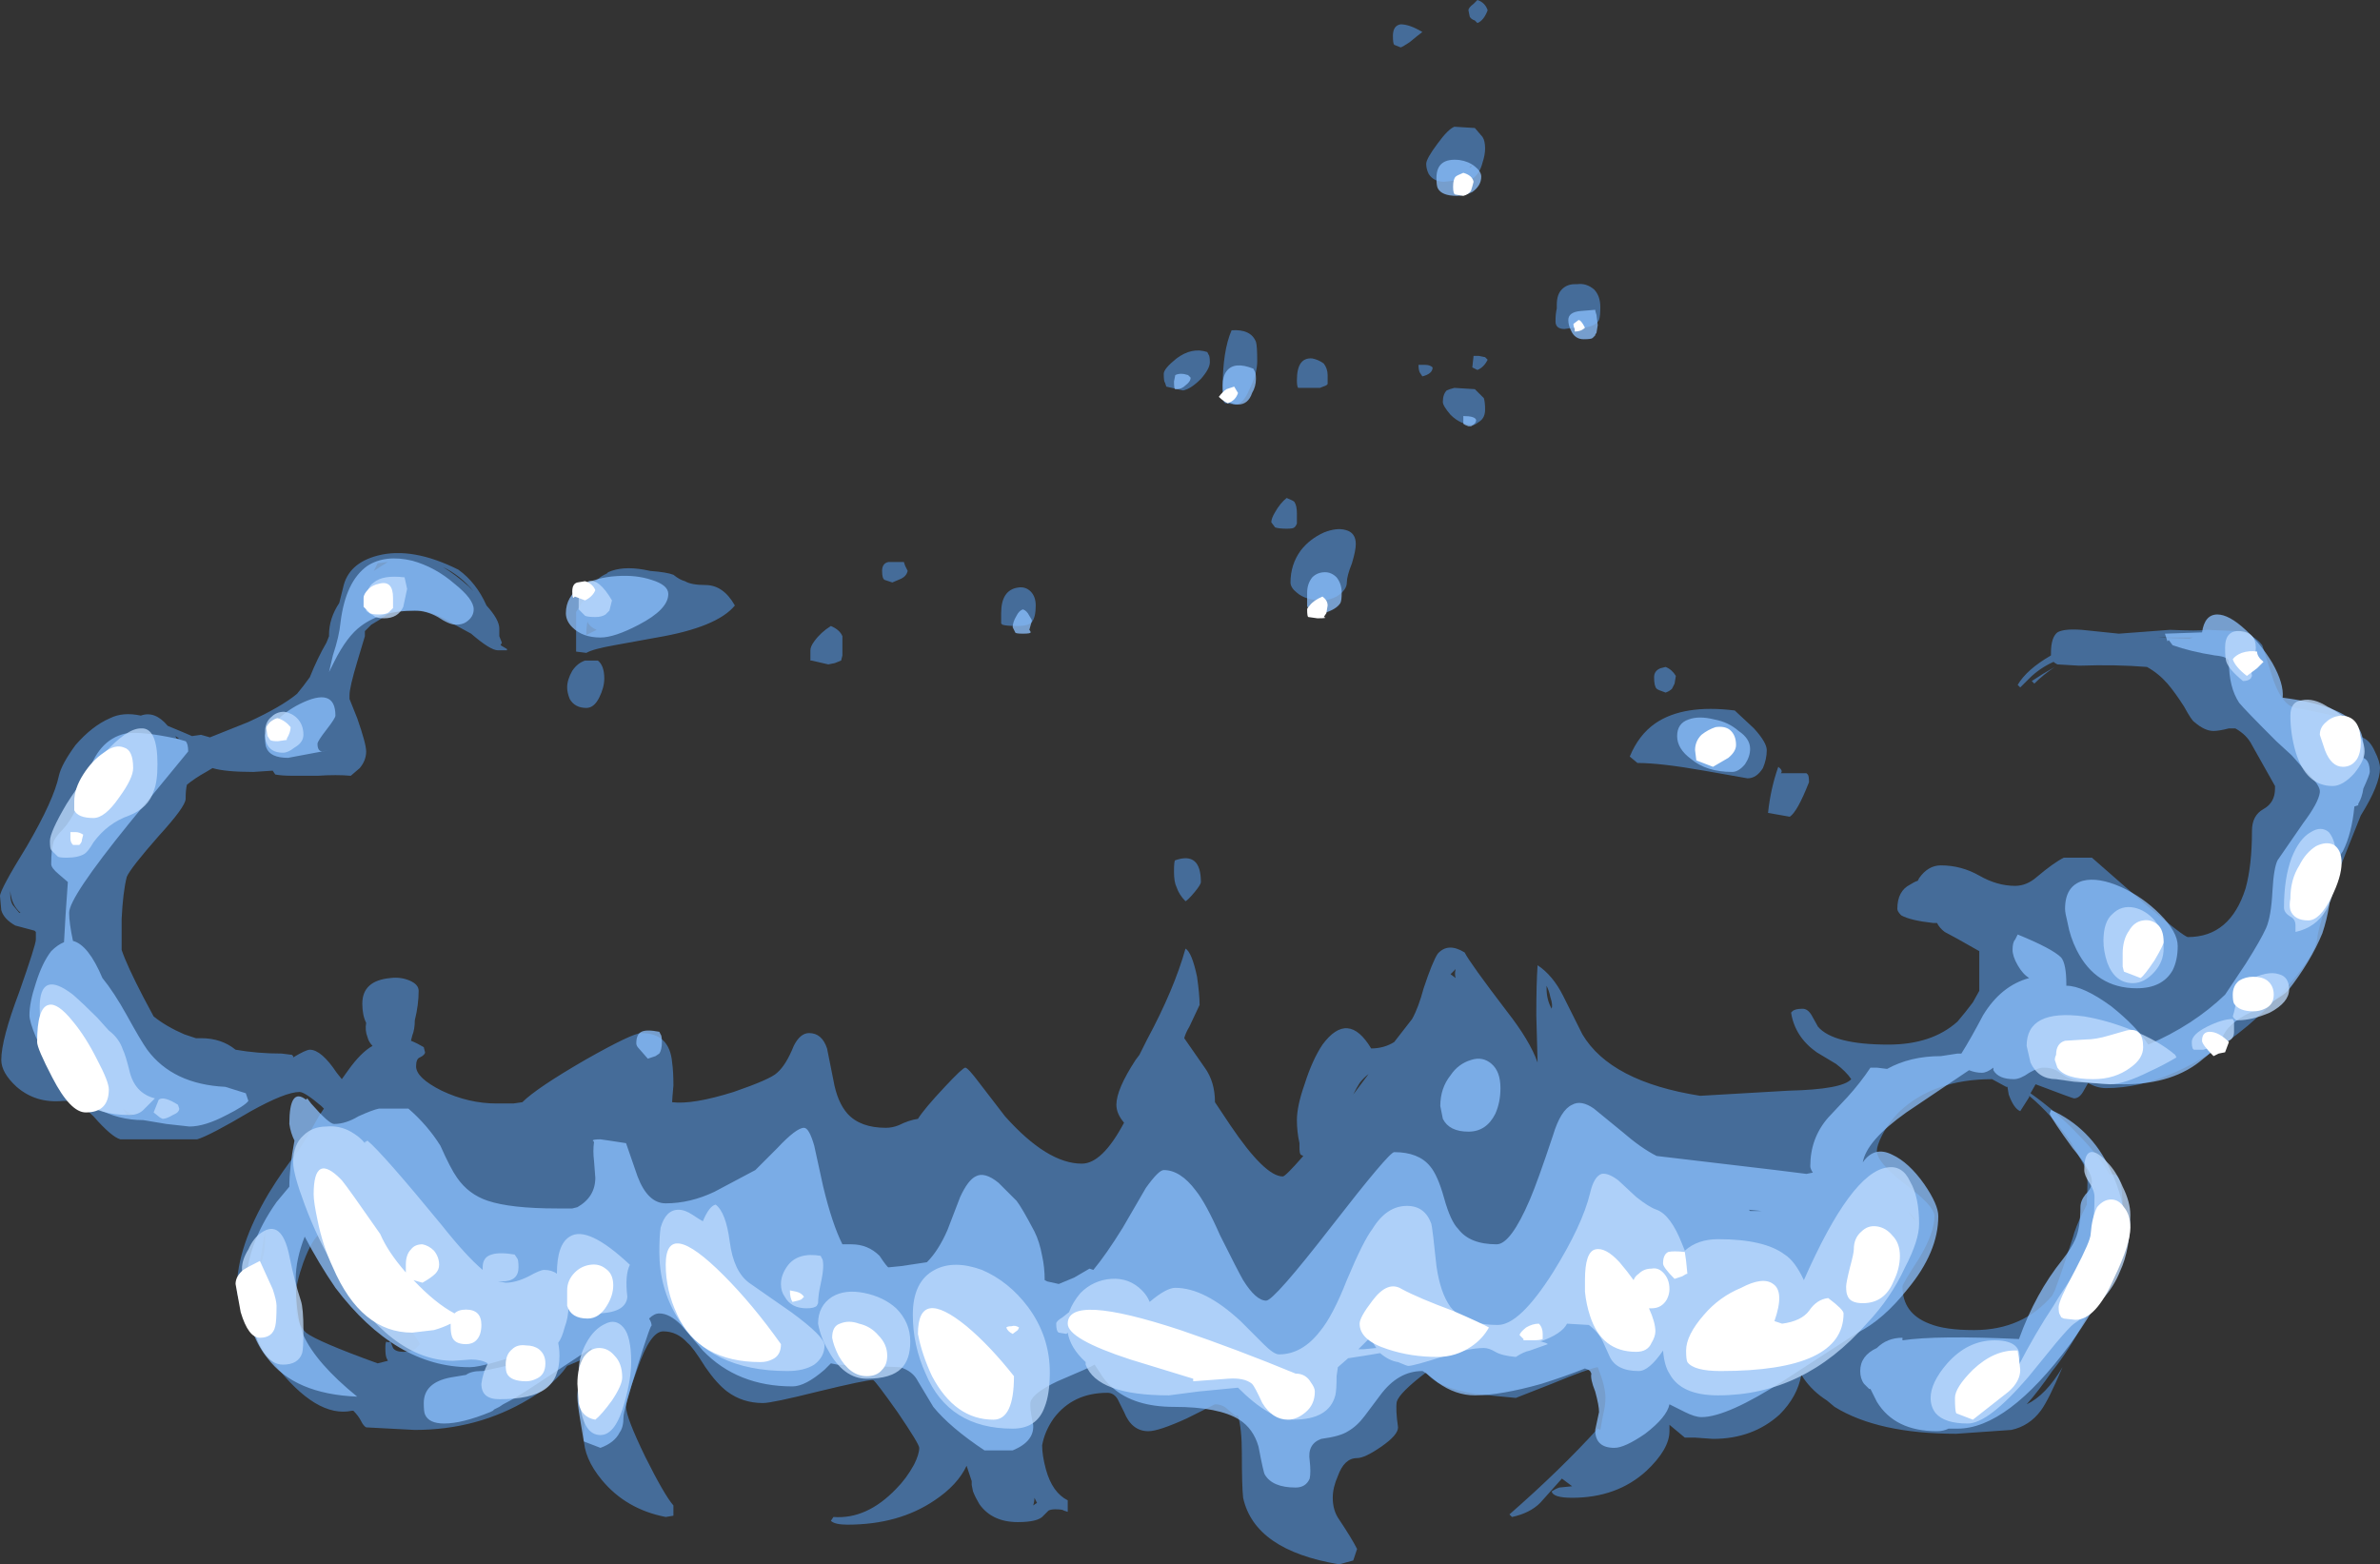<?xml version="1.0" encoding="UTF-8" standalone="no"?>
<svg xmlns:ffdec="https://www.free-decompiler.com/flash" xmlns:xlink="http://www.w3.org/1999/xlink" ffdec:objectType="shape" height="61.1px" width="92.95px" xmlns="http://www.w3.org/2000/svg">
  <rect width="100%" height="100%" fill="#333333" stroke="none"/>
  <g transform="matrix(1.0, 0.0, 0.0, 1.0, 45.55, 45.55)">
    <path d="M12.55 -45.15 Q12.4 -44.75 12.15 -44.65 12.1 -44.7 12.05 -44.75 11.9 -44.8 11.85 -44.9 L11.8 -45.15 Q11.8 -45.25 12.0 -45.4 L12.15 -45.55 Q12.45 -45.45 12.55 -45.15 M9.5 -43.9 Q9.2 -43.7 9.15 -43.7 L8.9 -43.8 Q8.85 -43.85 8.85 -44.15 8.85 -44.55 9.15 -44.6 9.5 -44.6 10.0 -44.3 9.8 -44.15 9.5 -43.9 M11.25 -40.6 L12.05 -40.55 12.35 -40.2 Q12.45 -40.05 12.45 -39.75 12.45 -39.5 12.35 -39.2 12.25 -38.8 12.0 -38.6 L11.3 -38.5 10.85 -38.45 Q10.45 -38.45 10.25 -38.75 10.15 -38.95 10.15 -39.15 10.15 -39.35 10.6 -39.95 11.0 -40.5 11.25 -40.6 M1.65 -31.7 Q1.7 -31.65 1.7 -31.4 1.7 -31.15 1.35 -30.75 0.95 -30.35 0.65 -30.3 L0.0 -30.45 -0.05 -30.6 Q-0.1 -30.65 -0.1 -30.95 -0.1 -31.15 0.4 -31.55 1.0 -32.0 1.6 -31.8 L1.65 -31.7 M2.2 -29.95 L2.2 -30.4 Q2.2 -31.85 2.55 -32.65 3.3 -32.7 3.5 -32.2 3.55 -32.05 3.55 -31.45 3.55 -30.95 3.25 -30.35 3.0 -29.75 2.7 -29.75 L2.3 -29.8 2.25 -29.85 2.2 -29.95 M5.7 -31.55 Q5.95 -31.5 6.15 -31.35 6.3 -31.15 6.3 -30.9 L6.3 -30.55 6.25 -30.5 6.0 -30.4 5.15 -30.4 Q5.1 -30.45 5.1 -30.7 5.1 -31.6 5.7 -31.55 M10.1 -31.3 Q10.3 -31.3 10.4 -31.2 10.4 -30.95 10.0 -30.85 L9.9 -31.0 Q9.85 -31.1 9.85 -31.3 L10.1 -31.3 M10.95 -30.3 Q11.05 -30.35 11.25 -30.4 L12.05 -30.35 12.4 -30.0 Q12.45 -29.85 12.45 -29.55 12.45 -29.25 12.25 -29.1 12.05 -28.95 12.0 -28.95 11.5 -28.95 11.1 -29.35 10.8 -29.7 10.8 -29.85 10.8 -30.15 10.95 -30.3 M11.85 -39.05 L11.85 -39.0 Q11.9 -39.0 11.95 -39.1 L11.85 -39.05 M16.05 -34.45 Q16.4 -34.5 16.7 -34.25 16.95 -34.0 16.95 -33.55 16.95 -33.2 16.9 -33.05 16.7 -32.7 15.9 -32.75 L15.55 -32.7 Q15.2 -32.7 15.2 -33.0 15.2 -33.3 15.25 -33.5 L15.25 -33.65 Q15.25 -34.05 15.45 -34.25 15.65 -34.45 15.95 -34.45 L16.05 -34.45 M12.55 -31.5 Q12.4 -31.2 12.15 -31.1 L11.95 -31.2 12.0 -31.65 12.2 -31.65 12.45 -31.6 12.55 -31.5 M19.05 -19.1 Q19.05 -19.35 19.3 -19.45 L19.5 -19.5 Q19.75 -19.4 19.9 -19.15 L19.85 -18.85 19.75 -18.65 Q19.65 -18.55 19.5 -18.5 19.2 -18.6 19.15 -18.65 19.05 -18.75 19.05 -19.1 M18.1 -16.0 Q18.45 -16.85 19.1 -17.3 20.2 -18.05 22.2 -17.8 L22.95 -17.1 Q23.45 -16.55 23.45 -16.25 23.45 -15.9 23.3 -15.55 23.05 -15.15 22.7 -15.15 L21.0 -15.45 Q19.3 -15.75 18.4 -15.75 L18.1 -16.0 M6.65 -22.25 Q6.35 -22.1 6.1 -22.1 5.45 -22.1 5.1 -22.4 4.85 -22.6 4.85 -22.8 4.85 -23.5 5.25 -24.05 5.6 -24.5 6.15 -24.75 6.65 -24.95 7.0 -24.85 7.4 -24.75 7.4 -24.3 7.4 -24.05 7.25 -23.55 7.05 -23.05 7.05 -22.8 7.05 -22.5 6.65 -22.25 M4.1 -25.15 Q4.1 -25.3 4.25 -25.55 4.45 -25.9 4.7 -26.1 4.95 -26.0 5.0 -25.95 5.1 -25.8 5.1 -25.5 L5.1 -25.1 5.05 -25.0 5.0 -24.95 Q4.95 -24.9 4.7 -24.9 4.4 -24.9 4.25 -24.95 L4.1 -25.15 M11.3 -7.7 L11.1 -7.5 11.3 -7.35 Q11.25 -7.5 11.3 -7.7 M1.2 -7.4 Q1.3 -6.7 1.3 -6.3 L0.9 -5.45 Q0.75 -5.2 0.7 -5.0 L1.5 -3.85 Q1.9 -3.3 1.9 -2.5 L2.5 -1.6 Q3.85 0.4 4.55 0.4 4.65 0.4 5.35 -0.4 L5.25 -0.45 Q5.2 -0.5 5.2 -0.75 L5.2 -0.9 Q5.1 -1.35 5.1 -1.8 5.1 -2.35 5.4 -3.2 5.7 -4.15 6.1 -4.75 7.1 -6.1 8.0 -4.6 8.5 -4.6 8.9 -4.85 L9.6 -5.75 Q9.85 -6.2 10.05 -6.95 10.4 -8.0 10.6 -8.3 11.0 -8.75 11.65 -8.35 11.85 -7.95 13.3 -6.05 14.2 -4.9 14.5 -4.05 L14.45 -5.9 Q14.45 -7.15 14.5 -7.85 15.1 -7.45 15.5 -6.65 L16.25 -5.15 Q17.35 -3.3 20.85 -2.75 L24.3 -2.95 Q26.4 -3.0 26.75 -3.4 26.55 -3.7 26.15 -4.0 L25.4 -4.45 Q24.55 -5.05 24.4 -6.0 L24.45 -6.05 Q24.55 -6.15 24.85 -6.15 25.05 -6.15 25.2 -5.9 L25.45 -5.45 Q26.05 -4.75 28.2 -4.75 29.9 -4.75 30.9 -5.65 31.2 -6.0 31.5 -6.4 L31.75 -6.85 31.75 -8.4 Q30.7 -9.0 30.4 -9.15 30.2 -9.3 30.1 -9.5 L29.95 -9.5 Q29.05 -9.6 28.7 -9.8 28.55 -9.95 28.55 -10.05 28.55 -10.75 29.05 -11.0 29.2 -11.1 29.35 -11.15 L29.4 -11.25 Q29.75 -11.75 30.25 -11.75 31.05 -11.75 31.75 -11.35 32.45 -10.95 33.15 -10.95 33.6 -10.95 34.0 -11.3 34.65 -11.85 35.05 -12.05 L36.15 -12.05 38.15 -10.3 Q39.75 -8.95 39.9 -8.95 41.55 -8.95 42.15 -10.85 42.4 -11.75 42.4 -13.1 42.4 -13.7 42.85 -13.95 43.3 -14.2 43.3 -14.75 L43.3 -14.85 42.4 -16.45 Q42.2 -16.85 41.75 -17.1 L41.5 -17.1 Q41.1 -17.0 40.9 -17.0 40.55 -17.0 40.15 -17.35 40.05 -17.4 39.75 -17.95 39.4 -18.5 39.1 -18.85 38.75 -19.25 38.3 -19.5 37.1 -19.6 35.65 -19.55 L34.8 -19.6 Q34.7 -19.65 34.65 -19.7 34.1 -19.45 33.7 -19.05 L33.35 -18.7 33.25 -18.8 Q33.6 -19.4 34.55 -19.95 L34.55 -20.05 Q34.55 -20.65 34.8 -20.85 35.05 -21.0 35.75 -20.95 L37.2 -20.8 39.2 -20.95 Q40.3 -20.9 40.65 -20.95 L41.85 -20.9 Q42.5 -20.75 42.8 -20.35 L43.25 -18.95 Q43.6 -18.0 44.1 -17.9 45.75 -17.6 46.05 -17.45 46.25 -17.35 46.55 -16.9 L46.7 -16.75 Q47.0 -16.65 47.2 -16.2 47.4 -15.8 47.4 -15.55 47.4 -14.9 46.65 -13.7 L46.15 -12.45 Q45.0 -9.55 44.95 -8.9 44.9 -8.4 44.15 -7.45 43.35 -6.45 42.25 -5.5 39.3 -3.05 36.7 -3.05 36.35 -3.05 36.0 -3.25 L35.8 -2.9 Q35.65 -2.65 35.45 -2.65 35.4 -2.65 33.95 -3.2 L33.75 -2.85 Q34.8 -2.1 35.6 -1.25 36.4 -0.45 36.85 0.35 37.35 0.1 37.35 1.65 L37.4 2.15 Q37.4 2.85 37.05 3.8 36.8 4.45 36.25 5.5 L36.1 5.5 35.85 6.05 Q35.25 7.2 34.6 8.0 34.05 8.8 33.6 9.3 34.35 8.95 35.0 7.85 34.45 9.15 34.15 9.55 33.7 10.15 33.0 10.3 L30.85 10.45 Q27.8 10.45 26.1 9.4 L25.8 9.15 Q25.25 8.8 24.9 8.3 L24.8 8.15 Q24.65 9.0 23.95 9.7 22.9 10.65 21.35 10.65 L20.65 10.6 20.25 10.6 19.65 10.1 19.65 10.35 Q19.65 11.05 18.75 11.9 17.6 12.95 15.85 12.95 15.1 12.95 15.05 12.7 15.2 12.6 15.35 12.55 L15.85 12.5 15.45 12.2 14.6 13.15 Q14.2 13.55 13.5 13.7 L13.4 13.6 Q15.4 11.85 16.85 10.25 L16.95 10.3 17.05 9.75 Q17.15 9.35 17.15 9.05 17.15 8.6 16.85 7.85 16.5 7.9 15.05 8.5 L13.65 9.05 12.1 8.9 Q10.55 8.65 10.15 8.05 9.1 8.85 9.0 9.2 8.95 9.5 9.05 10.2 9.05 10.5 8.4 10.95 7.75 11.4 7.45 11.4 6.95 11.4 6.7 12.1 6.5 12.55 6.5 12.95 6.5 13.45 6.75 13.8 7.25 14.55 7.45 14.95 L7.3 15.4 6.75 15.55 Q3.45 15.0 3.0 12.95 2.95 12.5 2.95 11.2 2.95 10.25 2.8 9.75 L2.7 9.75 2.4 9.5 Q2.2 9.3 1.9 9.3 L0.8 9.85 Q-0.3 10.35 -0.7 10.35 -1.35 10.35 -1.65 9.6 L-1.9 9.1 Q-2.05 8.85 -2.3 8.85 -3.65 8.85 -4.4 9.85 -4.75 10.35 -4.85 10.9 -4.85 11.3 -4.7 11.85 -4.45 12.75 -3.85 13.05 L-3.85 13.5 -4.0 13.45 Q-4.05 13.4 -4.35 13.4 -4.5 13.4 -4.6 13.45 L-4.8 13.65 Q-5.0 13.9 -5.8 13.9 -6.8 13.9 -7.3 13.2 -7.45 12.95 -7.55 12.7 L-7.6 12.45 -7.6 12.3 -7.8 11.7 Q-8.15 12.45 -9.05 13.05 -10.45 14.0 -12.45 14.0 -12.95 14.0 -13.1 13.85 L-13.0 13.7 Q-11.7 13.8 -10.55 12.6 -10.15 12.2 -9.85 11.65 -9.65 11.25 -9.65 11.0 -9.65 10.85 -10.5 9.6 -11.35 8.4 -11.45 8.35 -11.75 8.35 -13.6 8.8 -15.4 9.25 -15.75 9.25 -16.55 9.25 -17.15 8.8 -17.55 8.5 -18.0 7.85 -18.5 7.05 -18.7 6.9 -19.1 6.45 -19.65 6.45 -20.15 6.45 -20.65 7.9 -21.1 9.1 -21.1 9.4 -21.1 9.8 -20.35 11.35 -19.6 12.85 -19.25 13.25 L-19.25 13.65 -19.55 13.7 Q-21.1 13.4 -22.05 12.25 -22.75 11.4 -22.75 10.6 -22.75 9.1 -22.3 7.8 L-22.1 7.25 -23.05 7.65 -23.4 7.8 -23.55 8.0 Q-24.05 8.6 -24.9 9.1 -26.9 10.3 -29.35 10.3 L-31.25 10.2 Q-31.35 10.15 -31.45 9.95 -31.55 9.75 -31.75 9.55 L-31.8 9.55 Q-33.2 9.85 -34.85 7.7 -35.45 6.9 -35.9 6.0 -36.3 5.15 -36.3 4.8 -36.3 3.15 -35.05 1.05 -34.5 0.15 -33.9 -0.6 -33.6 -1.05 -33.1 -1.95 L-32.9 -2.25 -33.0 -2.35 Q-33.65 -2.9 -33.85 -2.9 -34.4 -2.9 -35.75 -2.15 -37.35 -1.2 -37.85 -1.05 L-40.85 -1.05 Q-41.2 -1.15 -41.9 -1.95 -42.55 -2.6 -43.1 -2.55 -44.15 -2.45 -44.9 -3.1 -45.5 -3.65 -45.5 -4.15 -45.5 -4.95 -44.8 -6.8 -44.15 -8.65 -44.15 -8.85 L-44.15 -9.15 -44.2 -9.2 -44.95 -9.4 Q-45.4 -9.65 -45.5 -10.0 L-45.55 -10.55 Q-45.55 -10.8 -44.5 -12.5 -43.45 -14.3 -43.25 -15.25 -43.15 -15.7 -42.6 -16.45 -41.95 -17.2 -41.25 -17.5 -40.75 -17.75 -40.05 -17.6 -39.5 -17.8 -39.0 -17.2 L-38.4 -16.95 -38.05 -16.8 -37.7 -16.85 -37.35 -16.75 -35.85 -17.35 Q-34.55 -17.95 -33.95 -18.45 -33.7 -18.75 -33.45 -19.1 -33.15 -19.85 -32.8 -20.45 L-32.7 -20.7 -32.7 -20.75 Q-32.7 -21.4 -32.3 -22.0 L-32.15 -22.6 Q-31.95 -23.55 -30.8 -23.85 -29.45 -24.2 -27.65 -23.3 -26.95 -22.8 -26.55 -21.9 -26.05 -21.35 -26.05 -21.0 L-26.05 -20.7 -25.95 -20.45 -26.0 -20.35 -25.75 -20.2 -25.75 -20.15 -26.1 -20.15 Q-26.4 -20.15 -27.15 -20.8 L-27.7 -21.1 Q-28.5 -21.6 -29.1 -21.7 L-30.25 -21.7 Q-30.45 -21.5 -31.05 -21.15 L-31.3 -20.9 -31.3 -20.7 -31.6 -19.7 Q-31.9 -18.7 -31.9 -18.4 L-31.9 -18.25 -31.6 -17.5 Q-31.25 -16.5 -31.25 -16.2 -31.25 -15.85 -31.5 -15.55 L-31.85 -15.25 Q-32.4 -15.3 -33.15 -15.25 L-34.1 -15.25 Q-34.55 -15.25 -34.8 -15.3 L-34.9 -15.45 -35.65 -15.4 Q-36.75 -15.4 -37.25 -15.55 L-37.5 -15.4 Q-37.95 -15.15 -38.25 -14.9 -38.3 -14.7 -38.3 -14.35 -38.3 -14.05 -39.35 -12.9 -40.45 -11.65 -40.6 -11.3 -40.75 -10.7 -40.8 -9.65 L-40.8 -8.45 Q-40.6 -7.85 -39.95 -6.6 L-39.55 -5.85 Q-39.05 -5.45 -38.35 -5.15 L-37.9 -5.0 -37.7 -5.0 Q-36.9 -5.0 -36.35 -4.55 -35.5 -4.4 -34.55 -4.4 L-34.15 -4.35 -34.1 -4.3 -34.1 -4.25 Q-33.6 -4.55 -33.45 -4.55 -33.0 -4.55 -32.4 -3.65 L-32.2 -3.4 -31.95 -3.75 Q-31.45 -4.45 -31.0 -4.7 -31.15 -4.85 -31.2 -5.05 -31.3 -5.3 -31.25 -5.6 -31.4 -5.9 -31.4 -6.35 -31.4 -7.25 -30.3 -7.35 -29.9 -7.4 -29.55 -7.25 -29.2 -7.1 -29.2 -6.85 -29.2 -6.3 -29.35 -5.7 -29.35 -5.35 -29.45 -5.1 L-29.5 -4.9 Q-29.25 -4.8 -29.0 -4.65 L-28.95 -4.45 Q-28.95 -4.35 -29.15 -4.25 -29.3 -4.2 -29.3 -3.9 -29.3 -3.45 -28.3 -2.95 -27.25 -2.45 -26.15 -2.45 L-25.5 -2.45 -25.15 -2.5 Q-24.6 -3.05 -22.7 -4.15 -20.85 -5.2 -20.5 -5.2 -19.4 -5.2 -19.3 -4.05 -19.25 -3.7 -19.25 -3.15 -19.3 -2.6 -19.3 -2.5 -18.5 -2.4 -16.9 -2.9 -15.45 -3.4 -15.2 -3.65 -14.85 -3.95 -14.55 -4.7 -14.3 -5.2 -13.95 -5.2 -13.45 -5.2 -13.25 -4.6 L-13.0 -3.35 Q-12.85 -2.5 -12.45 -2.05 -11.95 -1.5 -10.95 -1.5 -10.7 -1.5 -10.45 -1.6 -10.05 -1.8 -9.7 -1.85 -9.45 -2.25 -8.65 -3.1 -7.95 -3.85 -7.85 -3.85 -7.75 -3.85 -7.3 -3.25 L-6.3 -1.95 Q-4.65 -0.1 -3.3 -0.1 -2.5 -0.1 -1.65 -1.7 -1.95 -2.05 -1.95 -2.4 -1.95 -3.0 -1.2 -4.15 L-1.05 -4.35 -0.75 -4.95 Q0.3 -6.9 0.75 -8.5 1.0 -8.35 1.2 -7.4 M1.1 -10.7 Q0.85 -10.4 0.75 -10.35 0.5 -10.6 0.4 -10.9 0.3 -11.1 0.3 -11.5 0.3 -11.95 0.35 -11.95 1.35 -12.3 1.35 -11.1 1.35 -11.0 1.1 -10.7 M7.9 -3.6 Q7.7 -3.45 7.55 -3.25 7.45 -3.1 7.3 -2.8 L7.9 -3.6 M14.85 -6.95 Q14.85 -6.5 15.05 -6.15 15.1 -6.3 15.0 -6.6 14.95 -6.85 14.85 -7.05 L14.85 -6.95 M40.1 -20.65 L38.7 -20.65 39.95 -20.6 40.1 -20.65 M25.05 -15.3 Q25.1 -15.25 25.1 -15.0 24.65 -13.85 24.35 -13.65 L23.5 -13.8 Q23.6 -14.75 23.9 -15.6 24.1 -15.45 24.0 -15.35 L25.0 -15.35 25.05 -15.3 M33.8 -18.95 Q34.25 -19.25 34.7 -19.5 34.25 -19.2 33.9 -18.85 L33.8 -18.95 M27.75 -0.6 Q27.75 -0.15 28.85 0.7 30.0 1.55 30.0 1.95 30.0 2.6 29.4 3.6 28.75 4.6 28.75 4.7 28.75 5.75 29.8 6.15 30.4 6.4 31.55 6.4 33.45 6.4 34.6 5.05 L34.7 4.85 Q34.95 4.2 35.4 2.8 35.5 2.4 35.8 1.8 L35.95 1.5 35.95 1.3 Q36.0 0.6 35.95 0.15 L35.35 -0.9 Q34.6 -2.0 33.7 -2.75 L33.7 -2.7 33.35 -2.15 Q33.1 -2.25 32.9 -2.8 L32.85 -3.1 32.8 -3.1 32.25 -3.4 Q30.0 -3.4 28.65 -2.15 28.2 -1.7 27.95 -1.2 27.75 -0.8 27.75 -0.6 M36.3 0.9 L36.25 0.8 36.25 0.95 36.3 0.9 M29.25 2.15 Q29.25 2.0 28.95 1.75 L29.25 2.15 M-27.25 -22.65 L-27.05 -22.45 Q-27.6 -23.1 -28.25 -23.4 -27.75 -23.1 -27.25 -22.65 M-30.4 -23.6 L-30.8 -23.55 -30.95 -23.25 Q-30.65 -23.45 -30.4 -23.6 M-33.35 -16.0 L-33.35 -16.0 M-23.4 -18.7 Q-23.4 -19.0 -23.2 -19.35 -23.0 -19.65 -22.7 -19.75 L-22.2 -19.75 Q-21.95 -19.55 -21.95 -19.05 -21.95 -18.7 -22.15 -18.3 -22.35 -17.9 -22.65 -17.9 -23.1 -17.9 -23.3 -18.25 -23.4 -18.5 -23.4 -18.7 M-38.55 -16.7 L-38.7 -16.8 -38.65 -16.7 -38.55 -16.7 M-45.15 -10.65 Q-45.15 -10.35 -45.05 -10.2 L-44.8 -9.9 -44.75 -9.9 Q-45.1 -10.2 -45.15 -10.75 L-45.15 -10.65 M-40.6 -2.0 L-40.35 -2.0 Q-40.55 -2.1 -40.75 -2.25 L-40.6 -2.0 M-5.25 -21.25 Q-5.4 -21.1 -5.8 -21.1 -6.25 -21.1 -6.4 -21.15 L-6.45 -21.2 -6.45 -21.6 Q-6.45 -22.5 -5.8 -22.6 -5.5 -22.65 -5.3 -22.45 -5.1 -22.25 -5.1 -21.9 -5.1 -21.45 -5.25 -21.25 M-10.2 -23.45 L-10.1 -23.25 Q-10.15 -23.05 -10.35 -22.95 L-10.7 -22.8 -11.0 -22.9 Q-11.1 -22.95 -11.1 -23.25 -11.1 -23.55 -10.85 -23.6 L-10.25 -23.6 -10.2 -23.45 M-22.6 -21.3 Q-22.65 -21.05 -22.65 -20.8 L-22.65 -20.75 -22.25 -20.95 Q-22.5 -21.05 -22.6 -21.25 L-22.6 -21.3 M-21.8 -23.2 Q-21.25 -23.45 -20.4 -23.3 L-20.15 -23.25 Q-19.5 -23.2 -19.25 -23.1 -19.0 -22.9 -18.8 -22.85 -18.55 -22.7 -18.0 -22.7 -17.3 -22.7 -16.85 -21.9 -17.55 -21.05 -19.9 -20.65 L-21.55 -20.35 Q-22.4 -20.2 -22.65 -20.05 L-23.05 -20.1 -23.05 -21.65 -22.6 -22.35 -22.5 -22.45 Q-22.35 -22.9 -21.95 -23.1 L-21.85 -23.15 -21.8 -23.2 M-12.65 -20.35 L-12.65 -19.95 -12.7 -19.75 -12.95 -19.65 -13.2 -19.6 -13.85 -19.75 -13.9 -19.75 -13.9 -20.15 Q-13.9 -20.3 -13.75 -20.5 -13.5 -20.85 -13.1 -21.1 -12.75 -20.95 -12.65 -20.7 -12.65 -20.6 -12.65 -20.35 M-5.2 13.25 L-5.05 13.15 -5.15 12.95 Q-5.15 13.1 -5.2 13.25 M-32.9 1.75 L-33.0 1.65 -33.0 1.75 -32.9 1.75 M-34.0 5.05 Q-34.0 5.65 -33.95 5.9 -33.85 6.25 -33.6 6.5 -33.15 6.85 -30.8 7.7 L-30.4 7.6 -30.45 7.5 Q-30.5 7.4 -30.5 7.1 -30.5 6.85 -30.45 6.85 -30.4 6.9 -30.3 6.85 L-30.2 7.1 Q-30.1 7.25 -29.8 7.25 -29.5 7.25 -29.35 7.15 L-29.15 6.95 Q-29.6 6.1 -31.0 4.75 -32.6 3.15 -33.0 2.6 -33.35 2.8 -33.7 3.75 -34.0 4.6 -34.0 5.05 M-35.45 4.0 Q-35.15 3.45 -35.2 2.5 L-35.45 4.1 -35.45 4.0" fill="#59a5ff" fill-opacity="0.502" fill-rule="evenodd" stroke="none"/>
    <path d="M10.6 -38.2 Q10.55 -38.3 10.55 -38.6 10.55 -39.4 11.45 -39.3 11.8 -39.25 12.05 -39.05 12.3 -38.85 12.3 -38.65 12.3 -38.3 11.95 -38.05 11.65 -37.9 11.35 -37.9 10.75 -37.9 10.6 -38.2 M2.2 -30.5 Q2.2 -30.85 2.35 -31.05 2.65 -31.45 3.4 -31.15 L3.45 -31.05 Q3.5 -31.0 3.5 -30.75 3.5 -30.45 3.35 -30.2 3.2 -29.75 2.8 -29.75 2.4 -29.75 2.25 -30.1 2.2 -30.2 2.2 -30.5 M0.95 -30.8 Q0.95 -30.65 0.75 -30.5 0.6 -30.35 0.4 -30.35 L0.35 -30.35 Q0.3 -30.35 0.3 -30.65 L0.35 -30.9 Q0.55 -31.0 0.85 -30.9 L0.95 -30.8 M15.7 -33.05 Q15.7 -33.35 16.15 -33.4 L16.75 -33.45 Q16.75 -33.4 16.8 -33.25 L16.85 -32.85 16.8 -32.55 Q16.75 -32.5 16.75 -32.45 L16.65 -32.35 Q16.6 -32.3 16.3 -32.3 15.95 -32.3 15.8 -32.65 15.7 -32.85 15.7 -33.05 M11.9 -28.9 L11.8 -28.9 Q11.65 -28.95 11.6 -29.0 L11.6 -29.3 Q12.05 -29.3 12.1 -29.15 12.1 -29.0 11.9 -28.9 M22.6 -15.7 Q22.35 -15.4 22.1 -15.4 21.1 -15.4 20.5 -15.9 19.95 -16.3 19.95 -16.8 19.95 -17.3 20.4 -17.45 20.8 -17.6 21.4 -17.45 21.95 -17.35 22.35 -17.0 22.8 -16.7 22.8 -16.3 22.8 -16.0 22.6 -15.7 M6.8 -22.0 Q6.65 -21.75 6.15 -21.6 L5.5 -21.85 5.5 -21.95 Q5.5 -22.1 5.5 -22.4 5.5 -22.75 5.7 -23.0 5.9 -23.2 6.2 -23.2 6.45 -23.2 6.65 -23.0 6.85 -22.75 6.85 -22.4 6.85 -22.1 6.8 -22.0 M10.7 -2.35 Q10.7 -3.05 11.1 -3.55 11.4 -4.0 11.9 -4.15 12.35 -4.3 12.7 -4.0 13.05 -3.7 13.05 -3.05 13.05 -2.5 12.85 -2.05 12.5 -1.35 11.8 -1.35 11.05 -1.35 10.8 -1.85 L10.7 -2.35 M15.85 -2.4 Q16.2 -2.6 16.7 -2.25 L17.8 -1.35 Q18.55 -0.7 19.15 -0.4 L23.8 0.15 25.0 0.3 25.25 0.25 Q25.15 0.1 25.15 0.0 25.15 -1.1 25.85 -1.9 L26.6 -2.7 Q27.1 -3.25 27.5 -3.85 L27.75 -3.85 28.15 -3.8 Q29.05 -4.3 30.25 -4.3 L30.9 -4.4 31.05 -4.4 Q31.4 -4.95 31.9 -5.9 32.6 -7.05 33.7 -7.35 33.45 -7.5 33.25 -7.85 33.05 -8.2 33.05 -8.45 33.05 -8.75 33.15 -8.85 L33.25 -9.05 Q34.6 -8.5 34.95 -8.15 35.15 -7.9 35.15 -7.1 L35.15 -7.05 Q35.8 -7.05 36.9 -6.25 37.9 -5.45 38.35 -4.75 40.1 -5.5 41.35 -6.7 L42.15 -7.9 Q42.75 -8.85 42.95 -9.3 43.15 -9.75 43.2 -10.75 43.25 -11.65 43.4 -11.95 L44.4 -13.4 Q45.0 -14.2 45.05 -14.6 L45.05 -14.65 Q45.05 -14.8 44.85 -15.05 L44.35 -15.6 43.95 -16.05 43.35 -16.6 Q42.1 -17.85 41.9 -18.1 41.5 -18.7 41.5 -19.7 41.5 -19.9 40.95 -19.95 40.0 -20.1 39.3 -20.35 L39.15 -20.55 39.1 -20.5 39.0 -20.8 40.45 -20.85 Q40.55 -21.55 41.05 -21.55 41.5 -21.55 42.15 -20.95 42.75 -20.4 43.2 -19.65 43.65 -18.85 43.6 -18.3 45.9 -18.0 46.5 -17.2 46.75 -16.9 46.75 -16.4 L46.75 -15.95 Q47.0 -15.85 47.0 -15.4 47.0 -15.3 46.75 -14.75 46.7 -14.4 46.55 -14.15 L46.55 -14.1 46.4 -14.05 Q46.3 -13.0 45.95 -12.3 45.75 -12.0 45.45 -11.65 45.5 -11.45 45.5 -11.25 45.5 -10.15 45.15 -9.1 44.7 -8.0 43.8 -6.85 43.5 -6.55 42.55 -6.1 41.6 -5.7 41.3 -5.15 41.1 -4.65 40.5 -4.2 39.35 -3.2 37.4 -3.2 35.6 -3.2 35.05 -3.55 L34.75 -3.75 Q34.55 -3.85 34.25 -3.85 34.05 -3.85 33.7 -3.65 33.35 -3.4 33.1 -3.4 32.5 -3.4 32.3 -3.75 L32.3 -3.85 Q32.05 -3.65 31.85 -3.65 31.6 -3.65 31.35 -3.75 L28.9 -2.1 Q27.35 -1.0 27.2 -0.15 27.65 -0.8 28.35 -0.45 29.0 -0.15 29.6 0.7 30.15 1.5 30.15 1.95 30.15 3.35 28.95 4.8 28.0 6.0 27.0 6.5 L24.15 8.35 Q21.9 9.8 20.9 9.8 20.65 9.8 20.25 9.6 L19.65 9.3 Q19.55 9.8 18.7 10.45 17.9 11.0 17.5 11.0 16.75 11.0 16.75 10.3 L16.9 9.6 Q16.9 9.35 16.75 8.8 16.55 8.3 16.6 8.1 L16.55 8.0 Q16.5 7.95 16.35 7.9 15.6 8.2 14.65 8.5 13.05 8.95 12.05 8.95 11.3 8.95 10.6 8.45 10.05 8.0 10.0 8.0 9.05 8.0 8.35 8.95 L7.75 9.75 Q7.45 10.15 7.1 10.35 6.8 10.55 6.05 10.65 5.5 10.85 5.6 11.5 5.65 11.95 5.6 12.2 5.45 12.55 5.05 12.55 4.15 12.55 3.85 12.05 3.8 12.0 3.6 10.95 3.4 10.25 2.85 9.9 2.05 9.4 0.3 9.4 -1.25 9.4 -2.1 8.65 -2.4 8.4 -2.6 8.05 L-2.8 7.75 Q-2.95 7.85 -4.25 8.4 -5.2 8.85 -5.3 9.2 -5.35 9.4 -5.2 10.1 -5.15 10.75 -6.0 11.1 L-7.1 11.1 Q-8.45 10.2 -9.1 9.4 L-9.7 8.4 Q-9.9 8.0 -10.4 7.85 L-12.85 7.75 -13.1 7.7 -13.35 7.95 Q-14.1 8.6 -14.6 8.6 -16.75 8.6 -18.1 7.2 L-18.95 6.2 Q-19.4 5.75 -19.8 5.75 -20.0 5.75 -20.2 5.95 -20.1 6.1 -20.1 6.25 -20.1 6.05 -20.65 7.8 -21.2 9.55 -21.2 9.8 -21.2 10.2 -21.35 10.4 -21.55 10.8 -22.1 11.0 L-22.75 10.75 -22.9 9.85 Q-23.0 9.25 -23.0 9.0 -23.0 8.55 -22.8 8.1 L-22.45 7.25 -22.45 7.1 -24.65 8.55 Q-25.4 9.05 -25.9 9.3 L-26.05 9.4 -26.25 9.5 -26.3 9.55 -26.4 9.6 Q-27.5 10.05 -28.2 10.05 -28.8 10.05 -28.95 9.7 -29.0 9.6 -29.0 9.25 -29.0 8.45 -27.95 8.25 L-27.35 8.15 Q-27.15 8.0 -26.75 8.0 L-26.7 8.0 Q-25.95 7.85 -25.4 7.7 L-25.35 7.4 -26.2 7.65 Q-26.9 7.85 -27.2 7.85 -30.1 7.85 -32.45 4.75 -33.1 3.8 -33.65 2.75 -34.0 3.65 -34.0 4.4 -34.0 5.9 -33.7 6.6 -33.2 7.7 -31.6 9.0 -34.05 8.9 -35.1 7.5 -35.95 6.45 -35.95 4.8 -35.95 3.1 -34.75 1.4 L-34.25 0.8 Q-34.25 0.05 -34.05 -1.0 -34.2 -1.3 -34.25 -1.65 -34.25 -3.1 -33.6 -2.6 L-33.55 -2.65 -33.4 -2.45 Q-32.7 -1.65 -32.5 -1.65 -32.05 -1.65 -31.55 -1.95 -31.0 -2.2 -30.75 -2.25 L-29.6 -2.25 Q-28.85 -1.6 -28.35 -0.8 -27.95 0.1 -27.7 0.45 -27.25 1.1 -26.5 1.35 -25.6 1.65 -23.8 1.65 L-23.2 1.65 -23.0 1.6 Q-22.3 1.2 -22.3 0.45 L-22.35 -0.2 Q-22.4 -0.6 -22.35 -0.95 L-22.4 -1.0 Q-22.4 -1.05 -22.1 -1.05 L-21.75 -1.0 -21.1 -0.9 -20.65 0.4 Q-20.25 1.45 -19.55 1.45 -18.6 1.45 -17.65 1.0 L-16.05 0.15 -15.2 -0.7 Q-14.45 -1.5 -14.15 -1.5 -13.95 -1.5 -13.75 -0.8 L-13.4 0.8 Q-13.05 2.25 -12.65 3.05 L-12.3 3.05 Q-11.65 3.05 -11.2 3.5 -10.9 3.95 -10.85 3.95 L-10.35 3.9 -9.35 3.75 Q-8.9 3.3 -8.55 2.5 L-8.05 1.2 Q-7.75 0.55 -7.45 0.4 -7.1 0.2 -6.55 0.65 -5.95 1.25 -5.85 1.35 -5.65 1.6 -5.15 2.55 -4.95 2.95 -4.85 3.5 -4.75 3.95 -4.75 4.45 L-4.65 4.5 -4.2 4.6 -3.6 4.35 -3.0 4.0 -2.85 4.05 Q-2.35 3.45 -1.7 2.4 L-0.8 0.85 Q-0.3 0.15 -0.1 0.15 0.55 0.15 1.15 0.95 1.55 1.45 2.1 2.7 2.8 4.1 3.0 4.45 3.5 5.25 3.9 5.25 4.2 5.25 6.45 2.35 8.7 -0.55 8.9 -0.55 9.85 -0.55 10.3 0.0 10.6 0.35 10.85 1.25 11.1 2.15 11.4 2.45 11.85 3.05 12.9 3.05 13.45 3.05 14.2 1.3 14.5 0.6 15.1 -1.2 15.4 -2.2 15.85 -2.4 M34.55 -2.2 Q36.1 -1.5 36.85 0.1 37.45 1.3 37.45 2.6 37.45 3.15 36.85 4.4 36.2 5.7 35.3 6.95 32.85 10.25 30.9 10.25 L30.55 10.25 Q30.35 10.35 30.1 10.35 28.45 10.35 27.75 9.2 L27.5 8.7 27.45 8.7 27.25 8.5 Q27.1 8.3 27.1 8.0 27.1 7.4 27.75 7.1 28.15 6.7 28.75 6.7 L28.75 6.8 Q30.1 6.6 33.3 6.75 33.95 4.95 35.0 3.65 35.35 3.2 35.5 2.85 35.7 2.4 35.7 1.6 35.7 1.35 35.9 1.1 36.15 0.85 36.15 0.6 36.15 0.2 35.4 -0.7 34.6 -1.8 34.5 -2.05 L34.55 -2.2 M39.3 -7.65 Q38.9 -6.95 37.9 -6.95 36.3 -6.95 35.55 -8.45 35.3 -8.95 35.2 -9.5 35.1 -9.9 35.1 -10.05 35.1 -10.95 35.8 -11.15 36.4 -11.3 37.3 -10.9 38.15 -10.5 38.8 -9.85 39.5 -9.15 39.5 -8.6 39.5 -8.05 39.3 -7.65 M22.8 1.75 L23.25 1.75 22.75 1.7 22.8 1.75 M-27.35 -21.25 Q-27.5 -21.15 -27.75 -21.15 -28.0 -21.15 -28.45 -21.45 -28.9 -21.7 -29.35 -21.7 -30.65 -21.7 -31.45 -21.1 -32.0 -20.7 -32.5 -19.7 L-32.7 -19.3 -32.55 -19.95 Q-32.3 -20.7 -32.25 -21.25 -32.05 -22.85 -31.2 -23.45 -30.5 -23.9 -29.45 -23.65 -28.55 -23.4 -27.8 -22.75 -27.05 -22.15 -27.05 -21.75 -27.05 -21.45 -27.35 -21.25 M-32.8 -17.05 Q-33.15 -16.6 -33.15 -16.5 -33.15 -16.2 -32.95 -16.2 L-32.7 -16.25 -34.3 -15.95 Q-35.0 -15.95 -35.15 -16.35 -35.2 -16.45 -35.2 -16.8 -35.2 -17.0 -34.75 -17.4 -34.35 -17.8 -33.85 -18.05 -32.45 -18.75 -32.45 -17.6 -32.45 -17.5 -32.8 -17.05 M-23.45 -21.6 Q-23.45 -22.25 -22.85 -22.65 -22.3 -23.0 -21.45 -23.05 -20.7 -23.1 -20.1 -22.9 -19.45 -22.7 -19.45 -22.35 -19.45 -21.75 -20.6 -21.15 -21.55 -20.65 -22.1 -20.65 -22.8 -20.65 -23.2 -21.05 -23.45 -21.3 -23.45 -21.6 M-40.65 -16.9 Q-40.05 -17.0 -38.65 -16.7 L-38.3 -16.6 Q-38.2 -16.5 -38.2 -16.2 L-40.5 -13.4 Q-42.85 -10.5 -42.85 -9.9 -42.85 -9.5 -42.7 -8.8 -42.1 -8.65 -41.55 -7.35 -41.1 -6.8 -40.6 -5.9 -40.05 -4.9 -39.8 -4.55 -38.8 -3.2 -36.75 -3.1 L-35.95 -2.85 -35.85 -2.55 Q-36.0 -2.35 -36.7 -2.0 -37.55 -1.55 -38.15 -1.55 L-39.05 -1.65 -39.95 -1.8 Q-41.9 -1.8 -43.3 -3.65 -43.8 -4.3 -44.15 -5.05 -44.4 -5.65 -44.4 -5.9 -44.4 -6.4 -44.15 -7.15 -43.9 -7.95 -43.55 -8.4 -43.3 -8.65 -43.05 -8.75 -43.0 -9.75 -42.9 -11.1 L-43.25 -11.4 Q-43.55 -11.65 -43.55 -11.8 -43.55 -12.4 -43.45 -12.7 -43.35 -12.9 -43.1 -13.15 -42.5 -13.8 -42.15 -15.2 -41.75 -16.65 -40.65 -16.9 M-5.35 -21.5 Q-5.25 -21.35 -5.25 -21.3 L-5.35 -20.95 Q-5.3 -20.9 -5.3 -20.85 -5.3 -20.8 -5.6 -20.8 -5.9 -20.8 -5.9 -20.85 L-6.0 -21.05 Q-6.0 -21.25 -5.85 -21.5 -5.75 -21.7 -5.6 -21.75 -5.45 -21.7 -5.35 -21.5 M-20.25 -4.2 L-20.6 -4.6 Q-20.7 -4.7 -20.7 -4.8 -20.7 -5.15 -20.5 -5.25 -20.3 -5.35 -19.8 -5.25 L-19.75 -5.15 Q-19.7 -5.1 -19.7 -4.85 -19.7 -4.55 -19.8 -4.4 L-19.95 -4.3 -20.25 -4.2" fill="#8cc1ff" fill-opacity="0.753" fill-rule="evenodd" stroke="none"/>
    <path d="M45.35 -17.95 Q45.95 -17.65 46.35 -17.2 46.8 -16.65 46.8 -16.2 46.8 -15.85 46.4 -15.35 45.95 -14.85 45.55 -14.85 44.5 -14.85 44.1 -16.2 43.9 -16.9 43.9 -17.6 43.9 -18.15 44.35 -18.2 44.8 -18.3 45.35 -17.95 M42.45 -19.65 Q42.35 -19.35 42.4 -19.15 L42.35 -19.05 Q42.25 -18.95 42.05 -18.95 41.5 -19.4 41.4 -19.7 41.35 -19.85 41.35 -20.25 41.35 -20.95 41.95 -20.9 42.55 -20.85 42.55 -20.25 42.55 -20.05 42.45 -19.65 M33.6 -4.7 Q33.6 -6.15 35.85 -5.85 36.75 -5.7 37.75 -5.3 38.75 -4.9 39.4 -4.35 L39.45 -4.25 Q38.95 -3.95 38.4 -3.7 37.4 -3.2 36.85 -3.2 L35.45 -3.3 34.75 -3.4 Q34.05 -3.4 33.75 -4.05 L33.6 -4.7 M45.7 -11.9 Q45.7 -9.5 44.1 -9.15 L44.1 -9.4 Q44.1 -9.65 43.9 -9.75 43.65 -9.9 43.65 -10.1 43.65 -11.25 43.95 -12.05 44.25 -12.8 44.7 -13.05 45.1 -13.3 45.4 -13.05 45.7 -12.7 45.7 -11.9 M43.45 -7.5 Q43.85 -7.4 43.85 -6.9 43.85 -6.4 43.1 -6.0 42.4 -5.7 41.85 -5.7 L41.8 -5.7 Q41.7 -5.75 41.65 -5.85 41.75 -6.15 41.8 -6.6 41.85 -7.0 42.25 -7.25 43.0 -7.65 43.45 -7.5 M38.6 -7.6 Q38.2 -7.15 37.75 -7.15 37.05 -7.15 36.75 -7.95 36.6 -8.4 36.6 -8.8 36.6 -9.55 36.95 -9.85 37.3 -10.2 37.8 -10.1 38.25 -10.0 38.6 -9.6 38.95 -9.15 38.95 -8.5 38.95 -8.0 38.6 -7.6 M40.15 -4.55 Q40.05 -4.55 40.05 -4.85 40.05 -5.15 40.65 -5.45 41.25 -5.75 41.65 -5.75 L41.7 -5.65 41.7 -5.25 Q41.7 -5.0 41.5 -4.9 41.35 -4.8 40.5 -4.55 L40.15 -4.55 M36.75 -0.15 Q37.1 0.2 37.35 0.8 37.65 1.4 37.65 1.9 37.65 3.25 37.25 4.1 36.8 5.25 35.45 6.15 35.3 6.25 34.75 6.9 L33.65 8.25 Q32.1 10.05 31.3 10.05 30.4 10.05 30.05 9.65 29.85 9.4 29.85 9.05 29.85 8.45 30.5 7.7 31.3 6.8 32.35 6.8 33.6 6.8 33.25 7.85 33.95 6.5 34.65 5.45 35.0 4.85 35.55 4.1 35.95 3.5 36.05 2.95 36.25 2.3 36.25 1.2 36.25 0.95 36.05 0.65 35.85 0.35 35.85 0.15 35.85 -0.5 36.1 -0.55 36.35 -0.6 36.75 -0.15 M29.4 2.25 Q29.4 2.9 28.85 3.95 28.3 5.15 27.35 6.15 24.9 8.95 21.55 8.95 20.1 8.95 19.65 8.1 19.45 7.8 19.4 7.2 18.85 8.0 18.45 8.0 17.55 8.0 17.3 7.4 L17.05 6.85 Q16.85 6.45 16.5 6.2 L15.65 6.15 Q15.45 6.55 14.6 6.85 L14.65 6.85 Q14.85 6.9 14.9 6.95 L14.2 7.2 Q13.95 7.25 13.65 7.45 13.1 7.4 12.85 7.25 12.6 7.1 12.4 7.1 11.8 7.1 10.75 7.45 9.65 7.8 9.45 7.8 9.4 7.8 9.05 7.65 8.7 7.6 8.35 7.3 L7.75 7.4 7.1 7.5 6.7 7.85 6.65 8.2 Q6.65 8.75 6.6 8.95 6.35 9.9 4.95 9.9 4.05 9.9 2.8 8.65 L1.25 8.8 0.1 8.95 Q-2.7 8.95 -3.15 7.75 L-3.15 7.65 Q-3.75 7.1 -3.85 6.5 L-3.9 6.55 -4.2 6.5 Q-4.3 6.45 -4.3 6.15 -4.3 6.05 -4.05 5.9 L-3.8 5.7 Q-3.65 5.3 -3.35 4.95 -2.85 4.45 -2.15 4.4 -1.45 4.35 -0.95 4.85 -0.75 5.05 -0.65 5.3 0.0 4.75 0.35 4.75 1.5 4.75 2.9 6.05 L3.8 6.95 Q4.2 7.35 4.4 7.35 5.3 7.35 6.0 6.45 6.5 5.85 7.05 4.45 7.7 2.9 8.05 2.45 8.6 1.55 9.4 1.55 10.1 1.55 10.35 2.25 10.4 2.45 10.55 3.9 10.7 4.95 11.1 5.5 11.65 6.2 12.95 6.2 13.8 6.2 15.1 4.15 16.25 2.3 16.55 1.05 16.7 0.4 17.0 0.3 17.25 0.25 17.65 0.55 L18.35 1.2 Q18.85 1.6 19.15 1.7 19.7 1.9 20.15 3.05 L20.25 3.3 Q20.75 2.85 21.55 2.85 23.35 2.85 24.15 3.45 24.55 3.7 24.9 4.45 26.75 0.25 28.15 0.05 28.75 -0.05 29.05 0.6 29.4 1.2 29.4 2.25 M8.2 7.1 L7.95 6.7 7.5 7.15 7.7 7.15 8.2 7.1 M11.65 6.55 Q11.35 6.35 11.0 6.3 11.3 6.4 11.65 6.55 M-30.95 -21.5 L-31.2 -21.65 -31.25 -21.7 -31.25 -22.05 Q-31.25 -22.6 -30.95 -22.8 -30.6 -23.1 -29.75 -23.0 L-29.65 -22.55 -29.8 -21.85 Q-30.0 -21.4 -30.55 -21.4 -30.85 -21.4 -30.95 -21.5 M-34.05 -16.35 Q-34.3 -16.15 -34.5 -16.15 -35.0 -16.15 -35.15 -16.55 -35.2 -16.65 -35.2 -16.95 -35.2 -17.35 -34.95 -17.55 -34.75 -17.75 -34.45 -17.75 -34.15 -17.7 -33.95 -17.5 -33.7 -17.25 -33.7 -16.85 -33.7 -16.55 -34.05 -16.35 M-39.55 -14.65 Q-39.75 -14.0 -40.5 -13.7 -41.35 -13.4 -41.9 -12.65 -42.1 -12.3 -42.25 -12.2 -42.5 -12.05 -42.95 -12.05 -43.25 -12.05 -43.3 -12.1 L-43.55 -12.35 Q-43.6 -12.4 -43.6 -12.7 -43.6 -13.05 -42.95 -14.15 -42.25 -15.25 -41.5 -16.1 -40.6 -17.1 -40.05 -17.1 -39.4 -17.15 -39.4 -15.7 -39.4 -15.0 -39.55 -14.65 M-43.55 -4.0 Q-44.0 -5.05 -44.0 -6.2 -44.0 -7.7 -42.7 -6.7 -42.3 -6.35 -41.75 -5.8 L-41.3 -5.3 Q-40.9 -5.0 -40.75 -4.55 -40.65 -4.35 -40.5 -3.75 -40.3 -2.85 -39.5 -2.65 L-39.95 -2.2 Q-40.15 -2.0 -40.5 -2.0 -42.7 -2.0 -43.55 -4.0 M-38.55 -2.25 Q-38.55 -2.1 -38.8 -2.0 -39.05 -1.85 -39.2 -1.85 L-39.3 -1.9 -39.55 -2.1 -39.35 -2.6 Q-39.15 -2.75 -38.6 -2.4 L-38.55 -2.25 M-31.3 -0.95 Q-31.25 -0.95 -31.2 -1.0 -30.6 -0.5 -28.3 2.3 -27.35 3.5 -26.7 4.05 L-26.7 3.95 Q-26.7 3.55 -26.35 3.45 -26.05 3.35 -25.45 3.45 L-25.35 3.6 Q-25.3 3.65 -25.3 3.95 -25.3 4.5 -25.95 4.5 L-26.1 4.5 -25.8 4.55 Q-25.4 4.55 -24.9 4.3 -24.45 4.05 -24.3 4.05 -24.0 4.05 -23.8 4.2 -23.8 3.05 -23.3 2.75 -22.6 2.3 -20.95 3.85 -21.15 4.25 -21.05 5.1 -21.1 5.75 -22.3 5.75 -22.95 5.75 -23.35 5.5 -23.35 5.9 -23.5 6.3 -23.6 6.7 -23.75 6.9 -23.7 7.15 -23.7 7.4 -23.7 8.3 -24.25 8.7 -24.8 9.1 -26.05 9.1 -26.75 9.1 -26.75 8.5 -26.7 8.1 -26.5 7.7 -26.75 7.55 -27.15 7.55 L-27.85 7.6 Q-30.3 7.6 -32.4 4.1 -33.15 2.85 -33.65 1.5 -34.1 0.3 -34.1 -0.15 -34.1 -0.85 -33.7 -1.2 -33.35 -1.55 -32.8 -1.55 -32.3 -1.6 -31.85 -1.35 -31.5 -1.15 -31.3 -0.9 L-31.3 -0.95 M-21.9 -21.55 Q-22.05 -21.45 -22.3 -21.45 -22.6 -21.45 -22.7 -21.5 L-22.95 -21.75 Q-22.95 -21.85 -22.95 -22.1 -22.95 -22.7 -22.55 -22.85 -22.15 -22.95 -21.65 -22.1 L-21.75 -21.7 -21.9 -21.55 M-9.05 4.05 Q-8.3 3.65 -7.2 4.05 -6.15 4.5 -5.4 5.5 -4.55 6.65 -4.55 8.05 -4.55 8.9 -4.75 9.4 -5.05 10.25 -6.0 10.25 -8.5 10.25 -9.4 8.1 -9.9 7.0 -9.9 5.8 -9.9 4.5 -9.05 4.05 M-10.0 6.85 Q-10.0 7.55 -10.35 7.9 -10.75 8.3 -11.7 8.3 -12.6 8.3 -13.2 7.2 -13.5 6.7 -13.6 6.15 -13.6 5.45 -13.05 5.1 -12.55 4.8 -11.8 4.95 -11.05 5.1 -10.55 5.55 -10.0 6.1 -10.0 6.85 M-15.05 4.6 Q-15.05 4.25 -14.8 3.9 -14.4 3.35 -13.5 3.5 L-13.45 3.6 Q-13.4 3.65 -13.4 3.9 -13.4 4.15 -13.5 4.6 -13.6 5.05 -13.6 5.35 L-13.65 5.45 Q-13.75 5.55 -14.05 5.55 -14.65 5.55 -14.9 5.1 -15.05 4.9 -15.05 4.6 M-14.65 5.7 Q-13.35 6.65 -13.35 7.0 -13.35 7.45 -13.75 7.75 -14.15 8.0 -14.8 8.0 -17.85 8.0 -19.1 5.9 -19.8 4.75 -19.8 3.35 -19.8 2.75 -19.75 2.4 -19.55 1.7 -19.05 1.7 -18.8 1.7 -18.5 1.9 -18.2 2.1 -18.1 2.15 -17.85 1.55 -17.6 1.5 -17.2 1.8 -17.05 2.95 -16.9 4.1 -16.3 4.55 L-14.65 5.7 M-21.2 6.3 Q-20.9 6.65 -20.9 7.65 -20.9 8.3 -21.15 9.2 -21.5 10.5 -22.1 10.5 -22.75 10.5 -22.9 9.3 L-22.95 8.0 Q-22.95 7.45 -22.65 6.9 -22.35 6.35 -21.9 6.15 -21.5 5.95 -21.2 6.3 M-33.8 5.25 Q-33.7 5.55 -33.7 6.4 -33.7 7.15 -33.75 7.3 -33.9 7.75 -34.5 7.75 -35.35 7.75 -35.8 5.85 -36.05 4.9 -36.1 4.0 -36.1 3.65 -35.85 3.25 -35.65 2.8 -35.35 2.6 -34.55 2.05 -34.25 3.5 -34.05 4.5 -33.8 5.25" fill="#bfdcff" fill-opacity="0.753" fill-rule="evenodd" stroke="none"/>
    <path d="M11.2 -38.25 Q11.2 -38.55 11.3 -38.65 11.35 -38.7 11.6 -38.8 11.95 -38.7 12.0 -38.45 11.95 -38.25 11.9 -38.1 11.8 -37.95 11.6 -37.9 L11.3 -37.95 Q11.2 -37.95 11.2 -38.25 M2.8 -30.2 Q2.7 -29.9 2.4 -29.8 L2.3 -29.85 Q2.15 -29.95 2.05 -30.05 2.2 -30.25 2.35 -30.35 L2.65 -30.45 2.8 -30.2 M15.95 -32.6 L15.95 -32.7 Q15.9 -32.8 15.9 -32.9 L16.1 -33.05 Q16.2 -33.05 16.35 -32.75 16.2 -32.6 15.95 -32.6 M21.95 -15.95 L21.35 -15.6 20.7 -15.85 20.65 -16.25 Q20.65 -16.6 20.9 -16.85 21.15 -17.05 21.45 -17.15 21.8 -17.2 22.0 -17.05 22.25 -16.85 22.25 -16.45 22.25 -16.2 21.95 -15.95 M6.3 -21.9 L6.25 -21.6 6.15 -21.45 Q6.35 -21.4 5.9 -21.4 L5.55 -21.45 Q5.5 -21.45 5.5 -21.75 5.5 -21.8 5.6 -21.9 5.75 -22.1 6.1 -22.25 6.3 -22.1 6.3 -21.9 M41.65 -19.8 Q41.75 -19.95 42.0 -20.05 42.3 -20.15 42.6 -20.1 42.6 -19.9 42.85 -19.7 L42.6 -19.45 42.2 -19.15 Q41.75 -19.5 41.65 -19.8 M45.85 -17.6 Q46.65 -17.6 46.65 -16.55 46.65 -16.15 46.5 -15.9 46.3 -15.6 45.95 -15.6 45.5 -15.6 45.25 -16.25 L45.05 -16.85 Q45.05 -17.15 45.3 -17.35 45.5 -17.55 45.85 -17.6 M45.9 -11.85 Q45.9 -11.3 45.5 -10.5 45.05 -9.6 44.6 -9.6 44.05 -9.6 43.9 -10.0 43.85 -10.2 43.9 -10.45 43.9 -11.2 44.25 -11.75 44.5 -12.25 44.9 -12.5 45.3 -12.7 45.6 -12.55 45.9 -12.35 45.9 -11.85 M43.0 -7.25 Q43.25 -7.05 43.25 -6.7 43.25 -6.3 42.9 -6.15 42.7 -6.05 42.45 -6.05 41.9 -6.05 41.7 -6.35 41.65 -6.45 41.65 -6.7 41.65 -7.05 41.9 -7.25 42.15 -7.4 42.45 -7.4 42.8 -7.4 43.0 -7.25 M37.35 -7.8 Q37.35 -8.0 37.35 -8.3 37.35 -8.85 37.6 -9.2 37.8 -9.55 38.15 -9.6 38.45 -9.65 38.7 -9.45 38.95 -9.25 38.95 -8.75 38.95 -8.65 38.6 -8.05 38.2 -7.45 38.05 -7.35 L37.4 -7.6 37.35 -7.8 M37.65 -3.85 Q37.05 -3.4 36.2 -3.4 35.1 -3.4 34.8 -3.85 34.75 -4.0 34.7 -4.15 34.7 -4.25 34.75 -4.35 34.75 -4.8 35.1 -4.9 L35.9 -4.95 Q36.3 -4.95 36.8 -5.1 L37.5 -5.3 Q38.15 -5.45 38.15 -4.65 38.15 -4.2 37.65 -3.85 M41.35 -4.45 L41.1 -4.4 40.9 -4.3 Q40.45 -4.75 40.45 -4.9 40.45 -5.25 40.75 -5.25 41.1 -5.25 41.5 -4.85 L41.35 -4.45 M37.4 1.6 Q37.65 1.9 37.65 2.4 37.65 3.05 37.0 4.4 36.3 6.0 35.5 6.0 L35.05 5.95 34.95 5.9 34.9 5.8 Q34.85 5.75 34.85 5.5 34.85 5.25 35.5 4.05 36.1 2.9 36.1 2.65 36.15 2.0 36.35 1.6 36.6 1.3 36.9 1.3 37.2 1.3 37.4 1.6 M28.65 3.5 Q28.65 4.0 28.4 4.5 28.05 5.35 27.2 5.35 26.7 5.35 26.6 5.05 26.55 4.95 26.55 4.7 26.55 4.55 26.7 3.95 26.85 3.4 26.85 3.25 26.85 2.8 27.15 2.55 27.4 2.3 27.75 2.35 28.1 2.4 28.35 2.7 28.65 3.0 28.65 3.5 M23.75 6.05 L24.05 6.15 Q24.8 6.05 25.1 5.65 25.4 5.2 25.85 5.15 26.45 5.6 26.45 5.75 26.45 8.0 21.65 8.0 20.6 8.0 20.35 7.65 20.3 7.55 20.3 7.2 20.3 6.6 21.0 5.8 21.6 5.1 22.45 4.75 23.3 4.3 23.7 4.6 24.15 4.9 23.75 6.05 M33.3 7.5 L33.35 7.95 Q33.35 8.4 32.9 8.8 L31.5 9.9 30.85 9.65 Q30.8 9.55 30.8 9.05 30.8 8.65 31.5 7.95 32.35 7.15 33.25 7.2 33.25 7.25 33.3 7.5 M20.25 3.35 L20.3 3.7 20.35 4.2 Q20.3 4.2 20.15 4.3 L19.85 4.4 Q19.4 3.95 19.4 3.8 19.4 3.45 19.6 3.35 19.8 3.3 20.25 3.35 M19.55 5.2 Q19.35 5.55 18.95 5.55 L18.85 5.55 Q19.1 6.1 19.1 6.45 19.1 6.65 18.95 6.9 18.8 7.25 18.35 7.25 17.0 7.25 16.55 5.85 16.4 5.4 16.35 4.9 L16.35 4.45 Q16.35 3.35 16.75 3.25 17.15 3.15 17.7 3.75 18.0 4.1 18.25 4.45 18.3 4.3 18.45 4.2 18.65 4.0 18.95 4.0 19.2 3.95 19.4 4.15 19.65 4.4 19.65 4.8 19.65 5.0 19.55 5.2 M14.05 6.3 Q14.3 6.15 14.55 6.15 14.7 6.3 14.7 6.55 L14.7 6.75 Q14.6 6.8 14.3 6.8 L13.95 6.8 13.95 6.75 13.8 6.6 Q13.8 6.5 14.05 6.3 M11.9 7.05 Q11.3 7.45 10.6 7.45 9.55 7.45 8.65 7.15 7.55 6.8 7.55 6.15 7.55 5.9 8.05 5.25 8.65 4.45 9.2 4.8 9.85 5.15 11.2 5.65 12.35 6.15 12.6 6.3 12.35 6.75 11.9 7.05 M2.4 8.3 L1.05 8.4 1.05 8.3 -1.4 7.55 Q-3.85 6.75 -3.85 6.15 -3.85 4.95 0.55 6.4 2.75 7.15 5.05 8.1 5.45 8.1 5.65 8.45 5.8 8.65 5.8 8.8 5.8 9.3 5.45 9.6 5.1 9.9 4.75 9.9 4.15 9.9 3.75 9.25 3.45 8.6 3.35 8.5 3.05 8.25 2.4 8.3 M-31.1 -21.6 L-31.35 -21.85 -31.35 -22.2 Q-31.35 -22.35 -31.15 -22.55 -31.0 -22.7 -30.75 -22.75 -30.2 -22.9 -30.2 -22.2 -30.2 -21.9 -30.2 -21.85 L-30.2 -21.8 -30.35 -21.65 Q-30.45 -21.55 -30.75 -21.55 -31.0 -21.55 -31.1 -21.6 M-34.2 -17.15 Q-34.2 -16.95 -34.35 -16.7 L-34.35 -16.65 -34.7 -16.6 Q-34.95 -16.6 -35.0 -16.65 L-35.1 -16.8 -35.15 -17.1 Q-35.15 -17.2 -35.0 -17.35 -34.8 -17.5 -34.7 -17.5 -34.4 -17.4 -34.2 -17.15 M-42.3 -15.3 Q-41.95 -15.85 -41.5 -16.15 -41.05 -16.5 -40.7 -16.35 -40.35 -16.25 -40.35 -15.55 -40.35 -15.15 -40.9 -14.4 -41.45 -13.6 -41.9 -13.6 -42.5 -13.6 -42.65 -13.9 L-42.65 -14.25 Q-42.65 -14.75 -42.3 -15.3 M-42.35 -12.75 Q-42.35 -12.65 -42.45 -12.55 L-42.7 -12.55 Q-42.8 -12.65 -42.8 -12.8 L-42.8 -13.05 -42.6 -13.05 Q-42.45 -13.05 -42.3 -12.95 L-42.35 -12.75 M-42.2 -2.1 Q-42.8 -2.1 -43.5 -3.45 -44.1 -4.6 -44.1 -4.85 -44.1 -6.2 -43.65 -6.3 -43.3 -6.4 -42.7 -5.65 -42.2 -5.05 -41.75 -4.15 -41.3 -3.3 -41.3 -3.0 -41.3 -2.1 -42.2 -2.1 M-22.3 -22.5 Q-22.4 -22.25 -22.7 -22.1 L-23.1 -22.25 -23.15 -22.2 Q-23.2 -22.2 -23.2 -22.45 -23.2 -22.75 -23.0 -22.8 L-22.7 -22.85 Q-22.4 -22.75 -22.3 -22.5 M-7.8 6.25 Q-6.9 7.0 -5.95 8.2 -5.95 9.9 -6.75 9.9 -8.25 9.9 -9.15 8.2 -9.55 7.35 -9.7 6.55 -9.7 4.7 -7.8 6.25 M-6.0 6.55 Q-6.2 6.45 -6.25 6.3 -6.2 6.25 -6.05 6.25 -5.9 6.2 -5.75 6.3 L-5.8 6.4 -6.0 6.55 M-11.1 7.95 Q-11.3 8.2 -11.7 8.2 -12.35 8.2 -12.8 7.4 -13.0 7.0 -13.05 6.7 -13.05 6.25 -12.75 6.15 -12.4 6.0 -12.0 6.15 -11.55 6.25 -11.25 6.6 -10.9 6.95 -10.9 7.4 -10.9 7.75 -11.1 7.95 M-15.05 6.95 Q-15.05 7.4 -15.4 7.55 -15.6 7.65 -15.85 7.65 -18.25 7.65 -19.1 5.8 -19.55 4.85 -19.55 3.85 -19.55 2.0 -17.3 4.25 -16.15 5.4 -15.05 6.95 M-14.25 5.2 Q-14.35 5.25 -14.6 5.3 -14.7 5.15 -14.7 4.85 L-14.45 4.9 Q-14.25 4.95 -14.15 5.1 L-14.25 5.2 M-21.85 5.45 Q-22.15 5.95 -22.6 5.95 -23.25 5.95 -23.4 5.45 L-23.4 4.85 Q-23.4 4.45 -23.1 4.15 -22.85 3.9 -22.5 3.85 -22.15 3.8 -21.9 4.0 -21.6 4.2 -21.6 4.65 -21.6 5.05 -21.85 5.45 M-21.65 9.15 Q-22.05 9.7 -22.3 9.9 -22.85 9.8 -22.95 9.25 L-23.0 8.5 Q-23.0 7.85 -22.75 7.45 -22.5 7.1 -22.15 7.1 -21.8 7.1 -21.55 7.4 -21.25 7.7 -21.25 8.25 -21.25 8.55 -21.65 9.15 M-28.55 4.2 Q-28.7 4.35 -29.05 4.55 L-29.4 4.45 Q-28.55 5.35 -27.8 5.75 -27.65 5.6 -27.35 5.6 -26.75 5.6 -26.75 6.2 -26.75 6.6 -26.95 6.8 -27.1 6.95 -27.35 6.95 -27.8 6.95 -27.9 6.65 -27.95 6.5 -27.95 6.25 L-27.95 6.15 Q-28.25 6.3 -28.6 6.4 L-29.45 6.5 Q-31.45 6.5 -32.55 3.95 -32.95 3.1 -33.15 2.1 -33.3 1.4 -33.3 1.1 -33.3 -0.6 -32.2 0.55 -31.95 0.85 -30.7 2.65 -30.4 3.35 -29.7 4.15 L-29.7 3.85 Q-29.7 3.45 -29.5 3.25 -29.35 3.05 -29.05 3.05 -28.8 3.1 -28.6 3.3 -28.4 3.55 -28.4 3.85 -28.4 4.05 -28.55 4.2 M-24.6 8.3 Q-24.8 8.4 -25.0 8.4 -25.6 8.4 -25.75 8.1 -25.8 8.0 -25.8 7.75 -25.8 7.35 -25.55 7.15 -25.35 6.95 -25.0 7.0 -24.7 7.0 -24.5 7.15 -24.25 7.35 -24.25 7.7 -24.25 8.15 -24.6 8.3 M-34.9 4.8 Q-34.75 5.25 -34.75 5.45 -34.75 6.05 -34.8 6.25 -34.9 6.7 -35.4 6.7 -35.85 6.7 -36.15 5.7 L-36.35 4.6 Q-36.35 4.3 -36.05 4.05 -35.9 3.95 -35.4 3.7 -35.2 4.15 -34.9 4.8" fill="#ffffff" fill-rule="evenodd" stroke="none"/>
  </g>
</svg>
